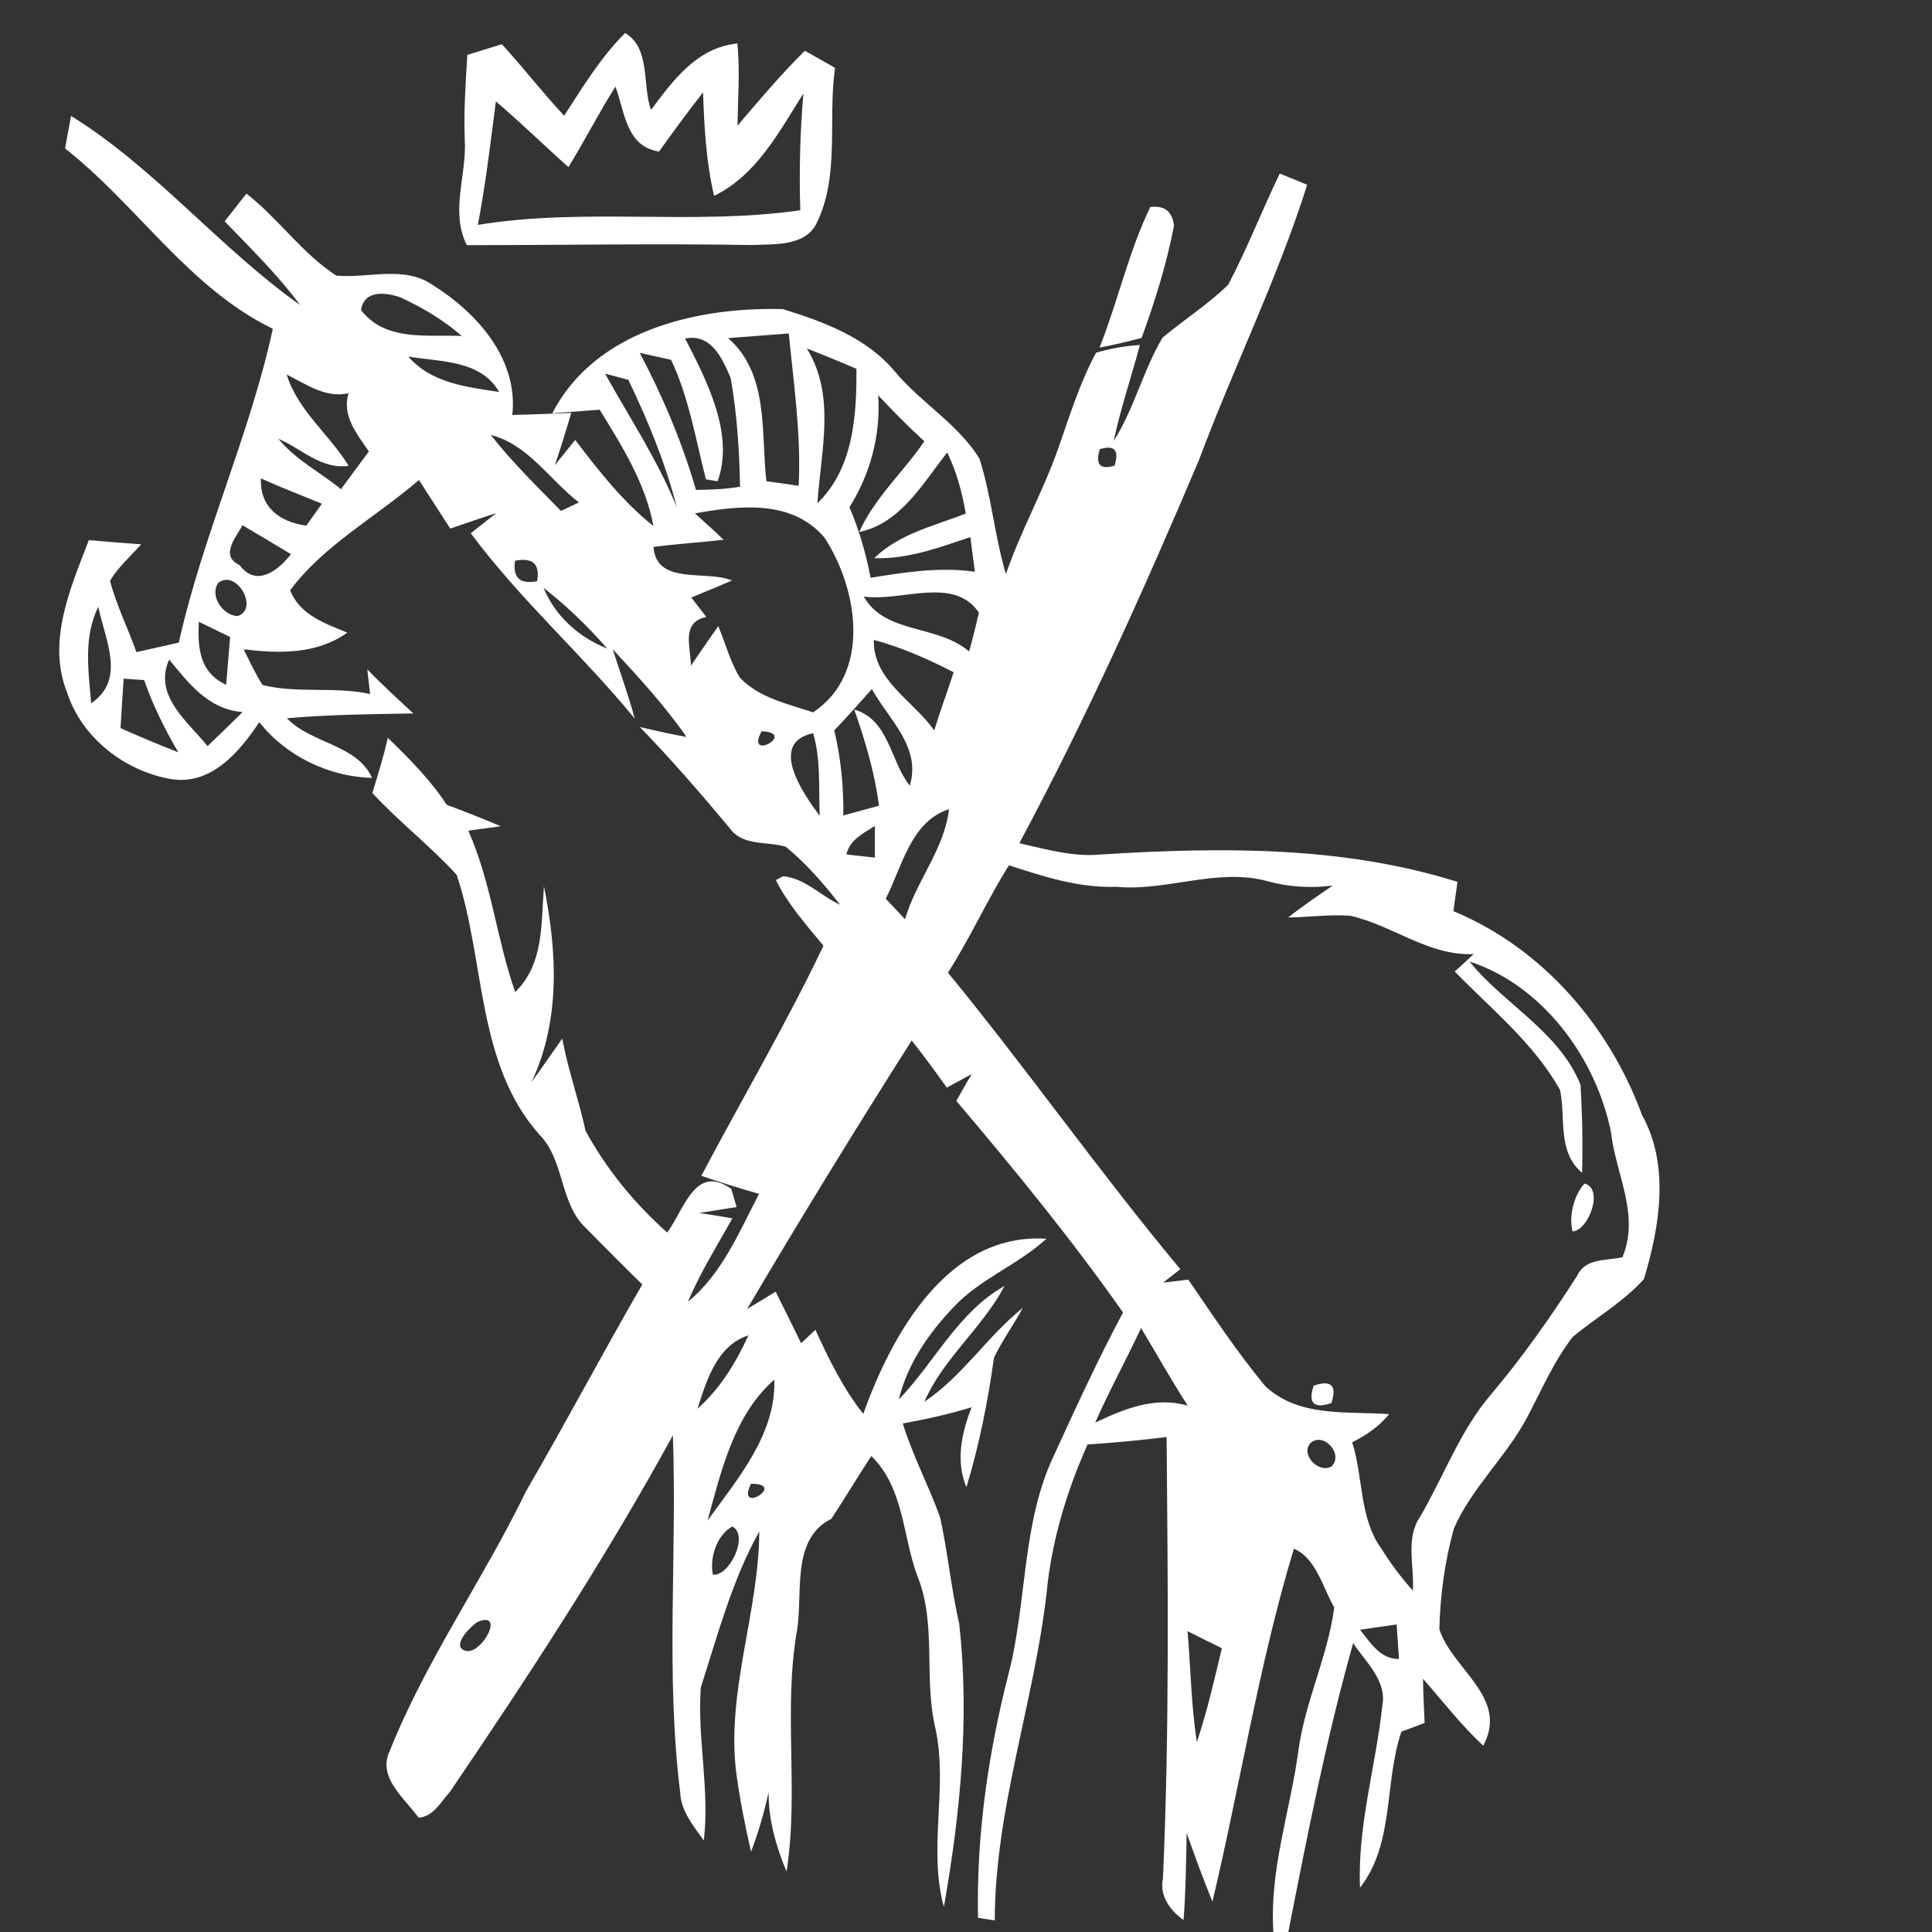 <?xml version="1.0" encoding="UTF-8" ?>
<!DOCTYPE svg PUBLIC "-//W3C//DTD SVG 1.1//EN" "http://www.w3.org/Graphics/SVG/1.1/DTD/svg11.dtd">
<svg width="180pt" height="180pt" viewBox="0 0 180 180" version="1.1" xmlns="http://www.w3.org/2000/svg">
<rect x="0" y="0" width="180" height="180" fill="#333333" stroke="none"/>
<g id="#ffffffff">
<path fill="#ffffff" opacity="1.00" d=" M 58.24 3.08 C 60.64 4.48 59.82 7.94 60.65 10.24 C 62.75 7.44 64.93 4.44 68.70 4.05 C 68.95 6.60 68.75 9.16 68.71 11.71 C 70.74 9.33 72.75 6.93 74.99 4.73 C 75.92 5.26 76.86 5.79 77.80 6.32 C 77.10 11.17 78.30 16.45 76.01 20.94 C 74.84 22.99 72.09 22.72 70.07 22.83 C 61.21 22.68 52.35 22.84 43.49 22.84 C 41.91 19.67 43.51 16.31 43.30 13.00 C 43.20 10.37 43.38 7.74 43.54 5.12 C 44.61 4.78 45.68 4.45 46.76 4.12 C 48.75 6.29 50.55 8.63 52.56 10.78 C 54.30 8.10 55.96 5.35 58.24 3.08 M 52.96 15.57 C 50.69 13.55 48.52 11.42 46.20 9.45 C 45.70 13.29 45.25 17.14 44.52 20.95 C 54.47 19.32 64.60 21.02 74.56 19.59 C 74.45 15.96 74.54 12.33 74.85 8.71 C 72.58 12.28 70.51 16.30 66.53 18.25 C 65.79 15.09 65.61 11.84 65.50 8.61 C 64.08 10.40 62.74 12.26 61.40 14.12 C 58.33 13.64 58.22 10.46 57.34 8.07 C 55.79 10.52 54.47 13.11 52.96 15.57 Z" />
<path fill="#ffffff" opacity="1.00" d=" M 6.62 10.80 C 14.49 15.68 20.42 23.07 27.96 28.42 C 25.88 25.60 23.36 23.15 20.93 20.62 C 21.60 19.76 22.28 18.90 22.96 18.04 C 25.95 20.37 28.15 23.62 31.34 25.68 C 34.34 25.95 37.67 24.70 40.34 26.57 C 44.46 29.15 48.30 33.46 47.73 38.66 C 49.56 38.62 51.39 38.54 53.22 38.47 C 52.74 40.10 52.25 41.73 51.69 43.34 C 52.32 42.55 52.95 41.77 53.59 40.99 C 55.79 43.87 58.03 46.75 60.88 49.01 C 60.14 45.02 57.96 41.57 55.87 38.17 C 54.76 38.26 52.55 38.43 51.45 38.51 C 55.43 30.78 64.95 28.58 72.94 28.80 C 76.73 29.97 80.74 31.45 83.36 34.60 C 85.78 37.51 89.23 39.47 91.25 42.72 C 92.38 46.23 92.66 49.95 93.72 53.49 C 95.08 49.50 97.17 45.81 98.57 41.84 C 99.64 38.81 100.58 35.70 102.12 32.86 C 103.45 32.47 104.81 32.23 106.20 32.14 C 105.41 35.13 104.40 38.06 103.76 41.09 C 105.67 38.07 106.50 34.51 108.31 31.46 C 110.32 29.77 112.57 28.36 114.44 26.51 C 116.20 23.15 117.58 19.60 119.23 16.17 C 120.08 16.52 120.93 16.86 121.79 17.21 C 119.02 25.98 114.92 34.25 111.71 42.85 C 106.58 54.96 101.18 66.96 94.97 78.56 C 97.47 79.13 100.00 79.86 102.58 79.61 C 113.68 78.92 125.06 78.79 135.79 82.16 C 135.66 83.07 135.54 83.98 135.41 84.89 C 143.67 88.31 149.94 95.56 152.98 103.88 C 155.59 108.55 154.63 114.29 153.16 119.17 C 151.24 121.30 148.73 122.74 146.53 124.55 C 144.73 126.87 143.59 129.61 142.21 132.18 C 140.26 135.79 137.10 138.64 135.45 142.42 C 134.61 145.46 134.18 148.63 134.10 151.78 C 135.30 155.55 140.61 158.16 138.19 162.64 C 136.13 160.74 134.43 158.50 132.58 156.41 C 132.60 157.78 132.66 159.15 132.73 160.52 C 132.01 160.79 131.28 161.07 130.56 161.34 C 128.95 166.11 129.93 171.75 126.71 175.87 C 126.46 170.13 128.18 164.57 128.79 158.90 C 129.23 156.57 127.23 154.85 126.07 153.09 C 123.57 161.95 121.80 170.99 120.03 180.00 L 118.64 180.00 C 118.25 174.22 120.22 168.70 120.98 163.04 C 121.60 158.50 123.71 154.31 124.31 149.76 C 123.23 147.91 122.62 145.16 120.55 144.29 C 117.29 155.05 115.56 166.23 112.96 177.17 C 112.09 175.06 111.32 172.92 110.56 170.78 C 110.50 173.48 110.48 176.19 110.27 178.89 C 108.99 177.96 108.01 176.63 108.35 174.98 C 108.96 161.29 108.81 147.58 108.69 133.88 C 106.24 134.20 103.78 134.41 101.32 134.58 C 99.37 138.97 97.97 143.60 97.51 148.40 C 96.34 158.66 92.70 168.51 92.68 178.92 C 92.29 178.86 91.51 178.74 91.12 178.68 C 90.96 170.98 92.07 163.35 93.97 155.92 C 95.72 149.14 95.17 141.81 98.28 135.41 C 100.30 130.99 102.34 126.57 104.63 122.28 C 99.81 115.43 94.51 108.95 89.10 102.57 C 89.57 101.73 90.04 100.90 90.53 100.07 C 89.75 100.49 88.98 100.91 88.21 101.33 C 87.15 99.83 86.07 98.37 84.94 96.94 C 79.70 105.19 74.58 113.53 69.61 121.95 C 70.28 121.55 71.61 120.75 72.27 120.34 C 73.05 121.94 73.86 123.53 74.63 125.14 C 75.09 124.74 75.52 124.30 75.97 123.90 C 77.23 126.64 78.55 129.36 80.43 131.73 C 83.08 124.30 88.33 114.81 97.49 115.41 C 94.83 117.86 91.29 119.14 88.82 121.81 C 86.50 124.24 84.54 127.09 83.74 130.39 C 87.09 126.91 89.25 122.25 93.59 119.81 C 91.54 123.71 87.90 126.52 86.12 130.60 C 89.67 128.23 91.98 124.51 95.29 121.85 C 94.45 123.42 93.39 124.87 92.61 126.48 C 92.04 130.56 91.24 134.61 90.04 138.56 C 89.01 136.10 89.60 133.50 90.52 131.11 C 88.42 131.76 86.27 132.23 84.11 132.62 C 85.03 135.62 86.52 138.40 87.58 141.34 C 88.31 144.63 88.61 148.00 89.37 151.29 C 90.35 160.08 89.47 168.97 87.94 177.66 C 86.44 172.19 88.35 166.53 87.15 161.03 C 86.03 156.33 87.31 151.29 85.44 146.75 C 84.08 143.01 84.21 138.62 81.18 135.65 C 79.91 137.58 78.73 139.57 77.46 141.50 C 73.66 143.40 74.83 148.41 74.26 151.88 C 72.95 159.33 74.45 166.92 73.28 174.37 C 72.30 172.02 71.59 169.55 71.61 166.99 C 71.19 168.86 70.67 170.72 69.97 172.52 C 69.40 170.02 68.90 167.51 68.57 164.97 C 67.71 157.44 70.70 150.18 70.74 142.69 C 68.20 147.23 66.88 152.30 65.29 157.22 C 64.95 161.98 66.14 166.72 65.57 171.48 C 64.61 170.11 63.43 168.74 63.37 166.98 C 62.00 155.95 63.09 144.81 62.69 133.73 C 56.41 145.20 49.25 156.14 41.92 166.94 C 41.09 167.85 40.38 169.26 39.00 169.35 C 37.71 167.55 35.14 165.59 36.30 163.16 C 39.68 154.67 45.03 147.16 49.00 138.95 C 52.71 132.57 56.15 126.05 59.84 119.67 C 58.06 117.93 56.31 116.17 54.57 114.40 C 52.12 112.08 52.62 108.14 50.27 105.73 C 44.35 99.08 45.23 89.51 42.55 81.51 C 40.09 78.81 37.17 76.57 34.69 73.88 C 35.21 72.18 35.75 70.48 36.13 68.74 C 38.12 70.67 40.10 72.65 41.62 74.98 C 43.31 75.61 44.99 76.27 46.65 76.98 C 45.90 77.09 44.39 77.29 43.63 77.39 C 45.77 82.19 46.27 87.50 48.00 92.43 C 50.71 89.77 50.40 86.04 50.68 82.58 C 51.91 88.66 52.23 95.08 49.52 100.82 C 50.49 99.48 51.44 98.12 52.38 96.76 C 52.92 99.67 53.93 102.46 54.55 105.35 C 56.51 108.94 59.10 112.11 62.16 114.83 C 63.74 112.73 64.76 108.36 68.13 110.77 L 68.63 112.46 C 67.76 112.59 66.01 112.87 65.14 113.01 C 66.17 113.16 67.20 113.33 68.23 113.51 C 66.81 116.08 65.23 118.56 64.10 121.28 C 67.29 118.66 68.86 114.78 70.72 111.23 C 68.91 110.71 67.12 110.16 65.34 109.55 C 69.12 102.39 73.24 95.42 76.72 88.11 C 75.12 86.17 73.42 84.26 72.28 81.99 L 72.95 81.64 C 74.99 81.80 76.47 83.48 78.27 84.29 C 76.75 82.35 75.13 80.46 73.21 78.89 C 71.46 78.36 69.18 78.86 67.99 77.16 C 65.29 73.93 62.54 70.75 59.61 67.73 C 61.05 68.07 62.50 68.40 63.96 68.66 C 61.93 65.73 59.50 63.10 57.09 60.49 C 57.76 62.64 58.56 64.76 59.13 66.94 C 54.26 60.99 48.45 55.87 43.86 49.68 C 44.45 49.21 45.64 48.27 46.23 47.81 C 44.80 48.26 43.38 48.76 41.95 49.25 C 40.98 47.74 40.00 46.23 39.03 44.72 C 35.06 48.16 30.19 50.76 27.03 55.00 C 27.95 57.30 30.26 58.08 32.36 58.94 C 29.50 60.98 26.03 60.89 22.70 60.50 C 23.26 61.62 23.79 62.76 24.46 63.82 C 27.74 64.64 31.17 63.93 34.48 64.66 C 34.41 64.08 34.28 62.94 34.22 62.36 C 35.59 63.79 37.06 65.12 38.51 66.47 C 34.58 66.54 30.65 66.57 26.73 66.92 C 29.00 69.29 33.26 69.35 34.66 72.47 C 30.70 72.39 26.63 70.44 24.16 67.28 C 22.32 70.03 19.74 73.13 16.03 72.60 C 11.70 71.90 7.63 68.78 6.25 64.52 C 4.35 59.75 6.57 54.78 8.28 50.32 C 9.91 50.47 11.53 50.60 13.15 50.71 C 12.17 51.83 11.02 52.82 10.25 54.11 C 10.85 56.40 11.92 58.53 12.71 60.76 C 14.03 60.47 15.35 60.17 16.66 59.87 C 18.87 49.92 23.26 40.58 25.42 30.63 C 17.60 26.85 12.78 19.10 6.06 13.83 C 6.20 13.08 6.48 11.56 6.62 10.80 M 33.64 28.90 C 35.94 31.84 39.75 31.16 43.02 31.30 C 41.32 29.81 39.36 28.66 37.32 27.71 C 35.94 27.23 33.90 26.98 33.64 28.90 M 67.84 31.50 C 71.66 34.85 70.89 40.27 71.40 44.83 C 72.15 44.93 73.65 45.15 74.41 45.26 C 74.65 40.49 73.95 35.80 73.49 31.07 C 71.61 31.21 69.72 31.36 67.84 31.50 M 63.83 31.54 C 65.87 35.51 68.44 40.45 66.86 44.84 C 66.59 44.80 66.04 44.70 65.77 44.66 C 64.81 40.92 64.19 37.04 62.52 33.52 C 61.79 33.36 60.33 33.04 59.60 32.87 C 61.76 36.95 63.55 41.20 64.84 45.64 C 66.21 45.62 67.60 45.59 68.95 45.34 C 68.88 41.95 68.67 38.54 68.07 35.20 C 67.29 33.37 66.25 31.05 63.83 31.54 M 38.04 33.22 C 40.19 35.70 43.46 36.05 46.51 36.52 C 44.76 33.51 41.05 33.73 38.04 33.22 M 75.17 32.47 C 77.91 36.87 76.46 42.08 76.16 46.88 C 79.51 43.65 79.82 38.73 79.79 34.36 C 78.26 33.70 76.72 33.07 75.17 32.47 M 26.71 34.90 C 27.78 38.31 30.69 40.46 32.48 43.40 C 29.94 43.76 28.11 41.81 25.94 40.88 C 27.53 42.85 29.84 43.99 31.77 45.58 C 32.62 44.40 33.50 43.24 34.37 42.06 C 33.25 40.43 31.84 38.74 32.47 36.64 C 30.32 37.12 28.54 35.79 26.71 34.90 M 56.37 34.81 C 58.66 38.92 61.26 42.85 63.05 47.24 C 62.00 43.14 60.37 39.19 58.54 35.39 C 58.00 35.24 56.91 34.96 56.37 34.81 M 81.82 36.83 C 82.06 40.53 81.10 44.13 79.14 47.26 C 80.05 49.37 80.68 51.58 81.11 53.83 C 84.32 53.31 87.58 52.80 90.83 53.27 C 90.68 52.19 90.54 51.11 90.41 50.04 C 87.50 51.01 84.56 52.12 81.45 52.00 C 83.79 49.72 87.03 49.00 89.98 47.85 C 89.64 45.89 89.13 43.95 88.25 42.16 C 85.98 45.02 83.93 48.75 80.05 49.57 C 81.49 46.36 84.17 43.98 86.12 41.11 C 84.62 39.75 83.20 38.31 81.82 36.83 M 45.73 40.53 C 47.71 43.06 50.02 45.30 52.26 47.60 C 52.68 47.40 53.52 47.01 53.94 46.81 C 51.21 44.72 49.18 41.38 45.73 40.53 M 102.47 41.85 C 102.03 43.28 102.49 43.79 103.84 43.38 C 104.29 41.94 103.83 41.43 102.47 41.85 M 24.31 44.57 C 24.19 47.26 26.06 48.64 28.54 48.97 C 28.90 48.46 29.63 47.44 29.99 46.93 C 28.09 46.15 26.18 45.42 24.31 44.57 M 41.20 45.28 C 41.83 45.90 41.83 45.90 41.20 45.28 M 64.75 47.83 C 65.64 48.65 66.55 49.45 67.42 50.29 C 65.24 50.54 63.05 50.67 60.88 50.96 C 61.17 54.56 65.73 53.08 68.21 54.08 C 66.95 54.62 65.68 55.15 64.41 55.67 C 64.76 56.12 65.45 57.03 65.80 57.48 C 63.41 57.99 64.36 60.30 64.37 62.02 C 65.22 60.80 66.04 59.56 66.92 58.34 C 67.60 59.93 68.02 61.65 68.93 63.13 C 70.72 65.03 73.39 65.57 75.76 66.37 C 81.23 62.70 79.92 54.86 76.83 50.11 C 73.80 46.51 68.90 47.09 64.75 47.83 M 22.32 52.65 C 23.88 54.76 25.93 53.15 27.11 51.63 C 25.61 50.72 24.11 49.83 22.60 48.94 C 21.95 50.10 20.47 51.78 22.32 52.65 M 47.99 52.24 C 47.75 53.82 48.43 54.45 50.04 54.15 C 50.33 52.56 49.65 51.92 47.99 52.24 M 20.33 54.31 C 19.50 55.53 20.77 57.34 22.13 57.40 C 24.20 56.72 22.00 52.96 20.33 54.31 M 50.64 54.77 C 51.74 57.41 53.94 59.39 56.57 60.42 C 54.78 58.36 52.80 56.45 50.64 54.77 M 80.47 55.58 C 82.50 59.12 87.37 58.16 90.29 60.70 C 90.63 59.49 90.93 58.28 91.20 57.07 C 88.84 53.62 83.98 56.09 80.47 55.58 M 8.49 65.52 C 11.77 63.31 9.78 59.61 9.16 56.54 C 7.75 59.34 8.25 62.53 8.49 65.52 M 18.53 57.93 C 18.39 60.34 18.59 62.67 21.07 63.80 C 21.19 62.32 21.31 60.83 21.44 59.35 C 20.47 58.87 19.50 58.40 18.53 57.93 M 81.41 59.62 C 81.32 63.36 85.10 65.29 87.04 68.05 C 87.60 66.23 88.26 64.44 88.85 62.63 C 86.46 61.41 84.01 60.31 81.41 59.62 M 15.76 61.45 C 14.26 64.80 17.48 67.21 19.34 69.51 C 20.44 68.46 21.53 67.41 22.60 66.34 C 19.45 66.11 17.59 63.68 15.76 61.45 M 11.52 63.23 C 11.42 64.77 11.31 66.30 11.23 67.84 C 13.01 68.63 14.80 69.38 16.61 70.09 C 15.36 67.94 14.24 65.72 13.43 63.36 C 12.95 63.33 12.00 63.26 11.52 63.23 M 77.73 68.05 C 78.34 70.65 78.61 73.31 78.57 75.98 C 79.67 75.67 80.78 75.36 81.89 75.07 C 81.50 71.99 80.61 69.02 79.59 66.11 C 82.84 67.04 82.92 70.88 84.76 73.20 C 85.86 69.61 82.80 67.03 81.23 64.20 C 80.08 65.50 78.92 66.79 77.73 68.05 M 70.96 68.13 C 69.37 71.04 74.34 68.28 70.96 68.13 M 76.37 76.01 C 76.26 73.44 76.49 70.81 75.76 68.31 C 71.53 69.20 74.83 73.94 76.37 76.01 M 82.52 83.73 C 83.13 84.36 83.73 85.00 84.32 85.65 C 85.35 82.08 87.97 79.16 88.42 75.39 C 84.85 76.53 84.06 80.74 82.52 83.73 M 78.86 79.61 C 79.52 79.68 80.85 79.83 81.51 79.90 C 81.51 79.16 81.51 77.69 81.51 76.95 C 80.43 77.65 79.16 78.23 78.86 79.61 M 94.00 80.62 C 91.96 83.87 90.39 87.39 88.32 90.62 C 95.74 99.67 102.48 109.27 109.97 118.25 C 109.57 118.56 108.76 119.19 108.36 119.50 C 108.95 119.43 110.12 119.29 110.71 119.22 C 113.01 122.58 115.27 125.99 117.87 129.13 C 120.99 132.08 125.48 131.47 129.42 131.75 C 128.50 132.90 127.28 133.72 125.98 134.38 C 127.03 137.65 126.62 141.43 128.71 144.30 C 129.57 145.68 130.54 146.98 131.63 148.19 C 131.79 145.89 130.91 143.35 132.32 141.29 C 134.52 137.53 136.02 133.32 138.87 129.97 C 141.83 126.47 144.47 122.72 146.94 118.86 C 147.72 117.19 149.64 117.48 151.16 117.13 C 152.81 113.17 150.53 109.41 150.09 105.47 C 148.69 98.54 143.71 91.80 136.91 89.58 C 140.14 93.58 145.24 96.09 147.25 101.05 C 147.42 103.78 147.47 106.53 147.40 109.27 C 145.07 107.30 145.89 104.19 145.35 101.56 C 142.93 97.22 138.96 94.03 135.53 90.51 C 136.13 89.98 136.72 89.44 137.30 88.89 C 133.11 89.08 129.76 86.21 125.81 85.32 C 123.88 85.17 121.95 85.46 120.02 85.48 C 121.35 84.42 122.76 83.47 124.16 82.51 C 122.11 82.76 120.05 82.65 118.06 82.09 C 113.37 80.83 108.70 83.07 103.97 82.62 C 100.53 82.74 97.23 81.67 94.00 80.62 M 106.31 123.73 C 104.93 126.69 103.35 129.55 102.04 132.54 C 104.77 131.25 107.60 130.08 110.66 130.96 C 109.13 128.60 107.76 126.14 106.31 123.73 M 64.98 131.25 C 67.09 129.39 68.57 126.95 69.73 124.41 C 66.78 125.37 65.84 128.60 64.98 131.25 M 65.92 141.67 C 68.72 137.77 72.31 133.63 72.14 128.54 C 68.39 131.82 67.19 137.05 65.92 141.67 M 122.22 134.34 C 120.98 135.35 122.83 137.36 124.06 136.62 C 125.16 135.57 123.50 133.51 122.22 134.34 M 69.97 138.24 C 68.50 141.23 73.40 138.20 69.97 138.24 M 68.23 142.22 C 66.78 143.01 66.09 145.15 66.42 146.71 C 67.97 146.87 69.81 143.04 68.23 142.22 M 44.48 151.12 C 43.81 151.55 41.87 153.48 43.49 153.83 C 45.02 153.98 47.05 150.02 44.48 151.12 M 126.71 151.84 C 127.67 153.02 128.58 154.59 130.34 154.56 C 130.29 153.75 130.18 152.15 130.12 151.35 C 129.27 151.47 127.56 151.71 126.71 151.84 M 110.64 151.97 C 110.94 155.41 110.97 158.88 111.51 162.30 C 112.47 159.44 113.14 156.49 113.84 153.56 C 112.77 153.04 111.70 152.51 110.64 151.97 Z" />
<path fill="#ffffff" opacity="1.00" d=" M 107.17 19.29 C 108.49 19.12 109.23 19.70 109.38 21.03 C 108.69 24.59 107.61 28.07 106.36 31.48 C 105.06 31.83 103.76 32.13 102.44 32.38 C 104.16 28.07 105.14 23.47 107.17 19.29 Z" />
<path fill="#ffffff" opacity="1.00" d=" M 70.24 79.06 C 70.92 79.74 70.92 79.74 70.24 79.06 Z" />
<path fill="#ffffff" opacity="1.00" d=" M 72.29 80.48 C 72.64 80.78 72.64 80.78 72.29 80.48 Z" />
<path fill="#ffffff" opacity="1.00" d=" M 115.15 83.17 C 115.79 83.80 115.79 83.80 115.15 83.17 Z" />
<path fill="#ffffff" opacity="1.00" d=" M 147.62 110.27 C 149.46 110.71 148.02 114.64 146.51 114.73 C 146.15 113.29 146.63 111.38 147.62 110.27 Z" />
<path fill="#ffffff" opacity="1.00" d=" M 122.39 129.10 C 124.03 128.54 124.58 129.08 124.05 130.72 C 122.40 131.28 121.85 130.74 122.39 129.10 Z" />
</g>
</svg>
